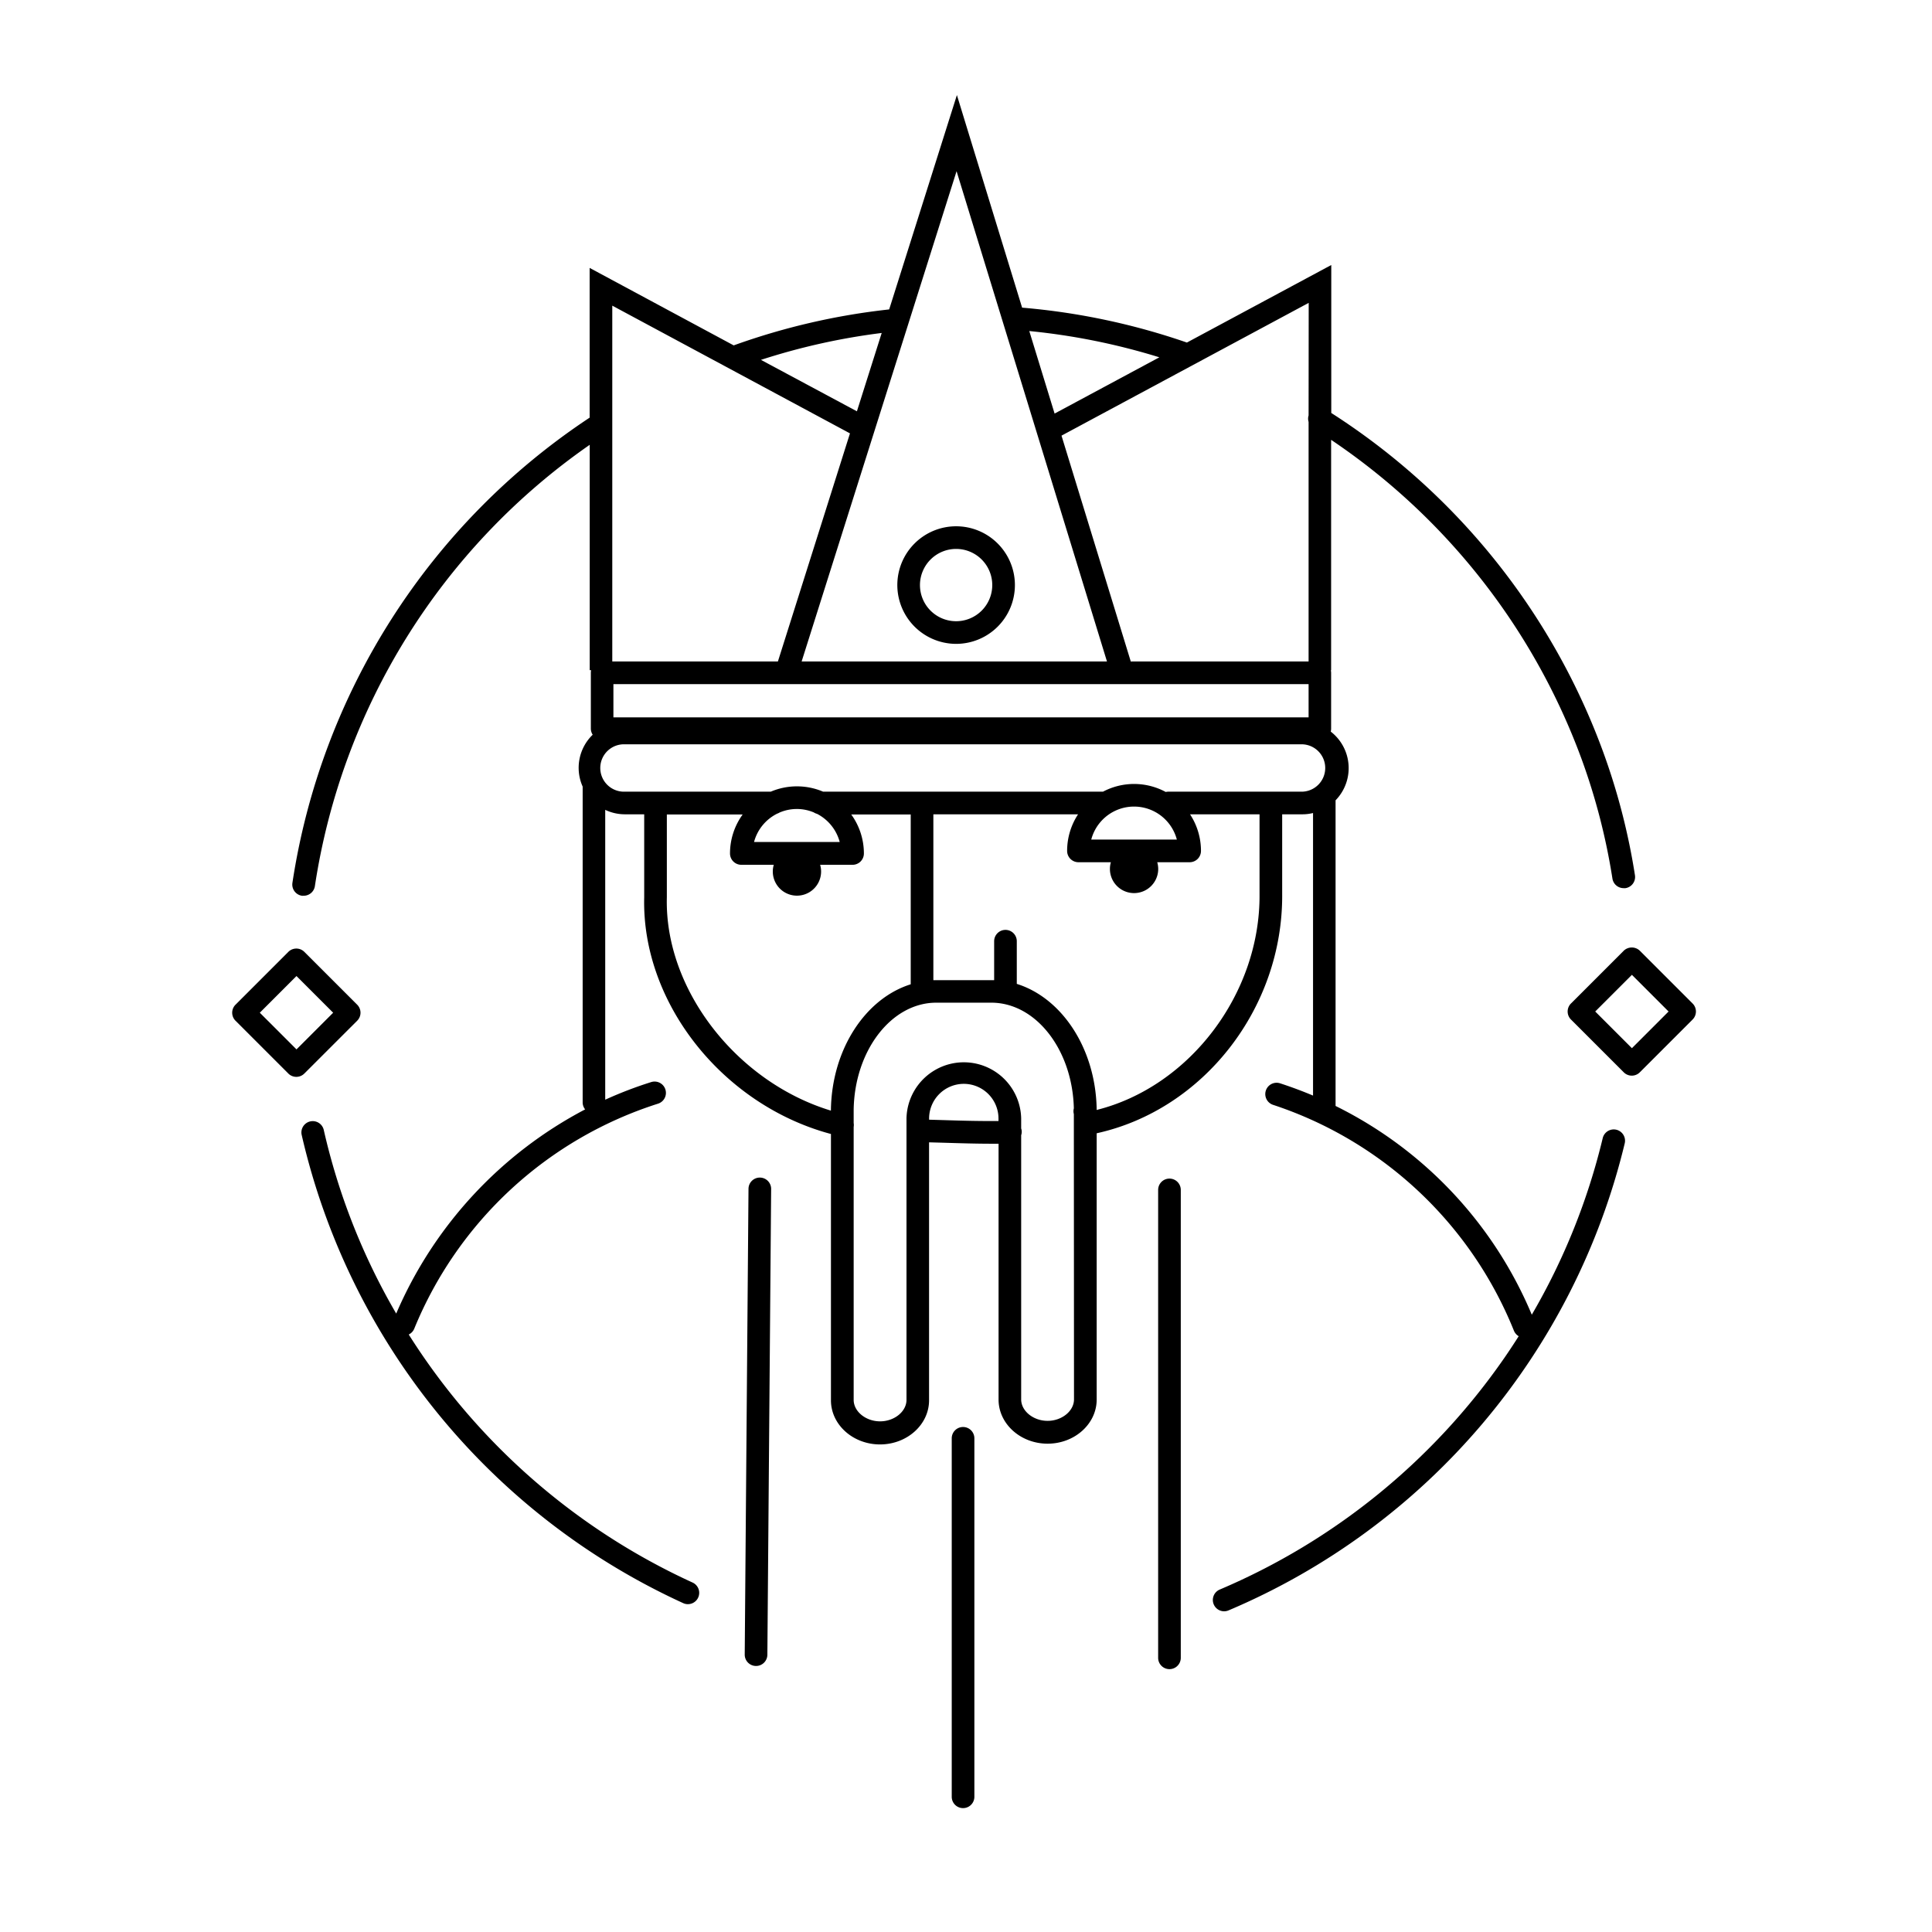 <svg xmlns="http://www.w3.org/2000/svg" viewBox="0 0 512 512"><title>King</title><g id="King"><g id="line-8" data-name="line"><path d="M253.37,170.63a15.58,15.58,0,1,0-15.57-15.58A15.6,15.6,0,0,0,253.37,170.63Zm0-25.16a9.58,9.58,0,1,1-9.57,9.58A9.59,9.59,0,0,1,253.37,145.47Z"/><path d="M201.36,312.07h0a3,3,0,0,0-3,3l-1,123.43a3,3,0,0,0,3,3h0a3,3,0,0,0,3-3l1-123.43A3,3,0,0,0,201.36,312.07Z"/><path d="M309.92,312.34a3,3,0,0,0-3,3v124a3,3,0,0,0,6,0v-124A3,3,0,0,0,309.92,312.34Z"/><path d="M428.35,299.39a3,3,0,0,0-3.61,2.22,172.9,172.9,0,0,1-18.8,46.8,108.43,108.43,0,0,0-52-55.32v-81a12.23,12.23,0,0,0-1.28-18.21,3,3,0,0,0,.1-.74V178.3a2.84,2.84,0,0,0-.08-.66h.08V116.56a174.41,174.41,0,0,1,66.43,84.74,167.92,167.92,0,0,1,8.12,31.53,3,3,0,0,0,3,2.54,2.38,2.38,0,0,0,.46,0,3,3,0,0,0,2.51-3.42,173.22,173.22,0,0,0-8.42-32.66,180.15,180.15,0,0,0-72.06-89.85V70.23L314.54,90.78a179.56,179.56,0,0,0-43.67-9.25L256.41,34.4h0l-2.82-9.21L235.64,82a178.86,178.86,0,0,0-41.2,9.53L156.26,71v39.68A180.19,180.19,0,0,0,77.49,234,3,3,0,0,0,80,237.38a2.28,2.28,0,0,0,.45,0,3,3,0,0,0,3-2.56,174.16,174.16,0,0,1,72.83-116.94v59.72h.37a3.51,3.51,0,0,0-.07.66v14.81a3,3,0,0,0,.49,1.64,12.19,12.19,0,0,0-2.66,13.74v83.7a2.94,2.94,0,0,0,.66,1.85A110.15,110.15,0,0,0,105,348.11a172.19,172.19,0,0,1-19.22-48.75,3,3,0,0,0-5.85,1.32A181,181,0,0,0,181.06,424.85a2.86,2.86,0,0,0,1.24.27,3,3,0,0,0,1.24-5.73,175.08,175.08,0,0,1-75.22-65.73,2.94,2.94,0,0,0,1.47-1.57,103.82,103.82,0,0,1,64.58-59.6,3,3,0,0,0-1.79-5.73,106.73,106.73,0,0,0-12.19,4.67V214.62a12.18,12.18,0,0,0,5.22,1.18h5.11v22c-.71,28,20.84,55.07,49.49,62.72v70.58c0,6.44,5.83,11.69,13,11.69s13-5.25,13-11.69V302.73l4,.11c4.18.13,8.46.26,12.74.26l1.68,0V370.9c0,6.44,5.83,11.69,13,11.69s13-5.25,13-11.69V300.33C319,294.08,340,267.06,339.79,237V215.8h5.38a11.79,11.79,0,0,0,2.8-.34v74.88q-4.28-1.8-8.73-3.25a3,3,0,1,0-1.85,5.71,103.88,103.88,0,0,1,63.81,59.84,3.06,3.06,0,0,0,1.27,1.47c-1.24,1.95-2.51,3.88-3.83,5.79a174.77,174.77,0,0,1-75.4,61.35,3,3,0,0,0,1.17,5.76,3.06,3.06,0,0,0,1.17-.24A180.28,180.28,0,0,0,430.57,303,3,3,0,0,0,428.35,299.39ZM230.63,117.73,253.5,45.37,293.36,175.3H212.44l18.19-57.57ZM346.79,181.3v8.81H162.56V181.3Zm0-71.2a2.93,2.93,0,0,0,0,1.71V175.3H299.62l0-.16-18.31-59.69,65.51-35.19ZM307.24,94.69,279.48,109.6l-6.71-21.87A173.71,173.71,0,0,1,307.24,94.69Zm-73.58-6.45L227.09,109,201.66,95.37A172.79,172.79,0,0,1,233.66,88.24Zm-8.41,26.61-19.1,60.45H162.26V81Zm-48.53,123v-22h20.09a17.59,17.59,0,0,0-3.35,10.33,3,3,0,0,0,3,3h8.6a6.13,6.13,0,0,0-.26,1.78,6.4,6.4,0,0,0,12.8,0,6.13,6.13,0,0,0-.26-1.78h8.6a3,3,0,0,0,3-3,17.59,17.59,0,0,0-3.35-10.33h15.76v45c-12,3.75-20.95,17.25-21.15,33.38v.1C195.3,286.77,176.1,262.29,176.72,237.85Zm38.88-22.59a3.13,3.13,0,0,0,.93.42,11.82,11.82,0,0,1,6,7.45h-22.7a11.78,11.78,0,0,1,6.14-7.51,2.73,2.73,0,0,0,.6-.28,11.61,11.61,0,0,1,9-.08Zm34.77,81.59-4.15-.12v-.31a9.21,9.21,0,0,1,9.13-9.19,9.2,9.2,0,0,1,9.26,9.19v.66C259.85,297.12,255,297,250.37,296.85Zm34.25,74c0,3.08-3.21,5.69-7,5.69s-7-2.61-7-5.69v-70a2.78,2.78,0,0,0,0-1.81v-2.71a15.2,15.2,0,0,0-30.39,0v74.65c0,3.08-3.21,5.69-7,5.69s-7-2.61-7-5.69V298.66a3.14,3.14,0,0,0,0-1.06v-3.42a.25.25,0,0,0,0-.08c.24-15.7,10-28.38,21.89-28.38H262.7c11.84,0,21.51,12.5,21.88,28a2.91,2.91,0,0,0,0,1.52ZM333.79,237c.2,26.38-18.59,51-43.17,57.15V294a4,4,0,0,0,0-.49c-.42-15.86-9.3-29.07-21.16-32.77V249.43a3,3,0,0,0-6,0v10.32l-.72,0H248.09c-.25,0-.49,0-.74,0V215.8H285.7a17.63,17.63,0,0,0-2.9,9.7,3,3,0,0,0,3,3h8.59a6.54,6.54,0,0,0-.25,1.78,6.4,6.4,0,1,0,12.8,0,6.55,6.55,0,0,0-.26-1.78h8.59a3,3,0,0,0,3-3,17.63,17.63,0,0,0-2.9-9.7h18.42ZM311.88,222.5H289.19a11.73,11.73,0,0,1,22.69,0Zm-2.27-12.7a3,3,0,0,0-.68.08,17.64,17.64,0,0,0-16.62-.08H218.13a17.74,17.74,0,0,0-13.86,0H165.61a6.28,6.28,0,1,1,0-12.55H345.17a6.28,6.28,0,0,1,0,12.55Z"/><path d="M94.66,270.5a3,3,0,0,0,0-4.24l-14-14a3,3,0,0,0-4.25,0l-14,14a3,3,0,0,0,0,4.24l14,14a3,3,0,0,0,2.12.88,3,3,0,0,0,2.12-.88Zm-25.81-2.12,9.72-9.72,9.72,9.72-9.72,9.72Z"/><path d="M448.56,265.94l-14-14a3.08,3.08,0,0,0-4.24,0l-14,14a3,3,0,0,0,0,4.24l14,14a3,3,0,0,0,4.24,0l14-14a3,3,0,0,0,0-4.24Zm-16.09,11.84-9.72-9.72,9.72-9.72,9.72,9.72Z"/><path d="M255.22,378.17a3,3,0,0,0-3,3v95a3,3,0,0,0,6,0v-95A3,3,0,0,0,255.22,378.17Z"/></g></g></svg>